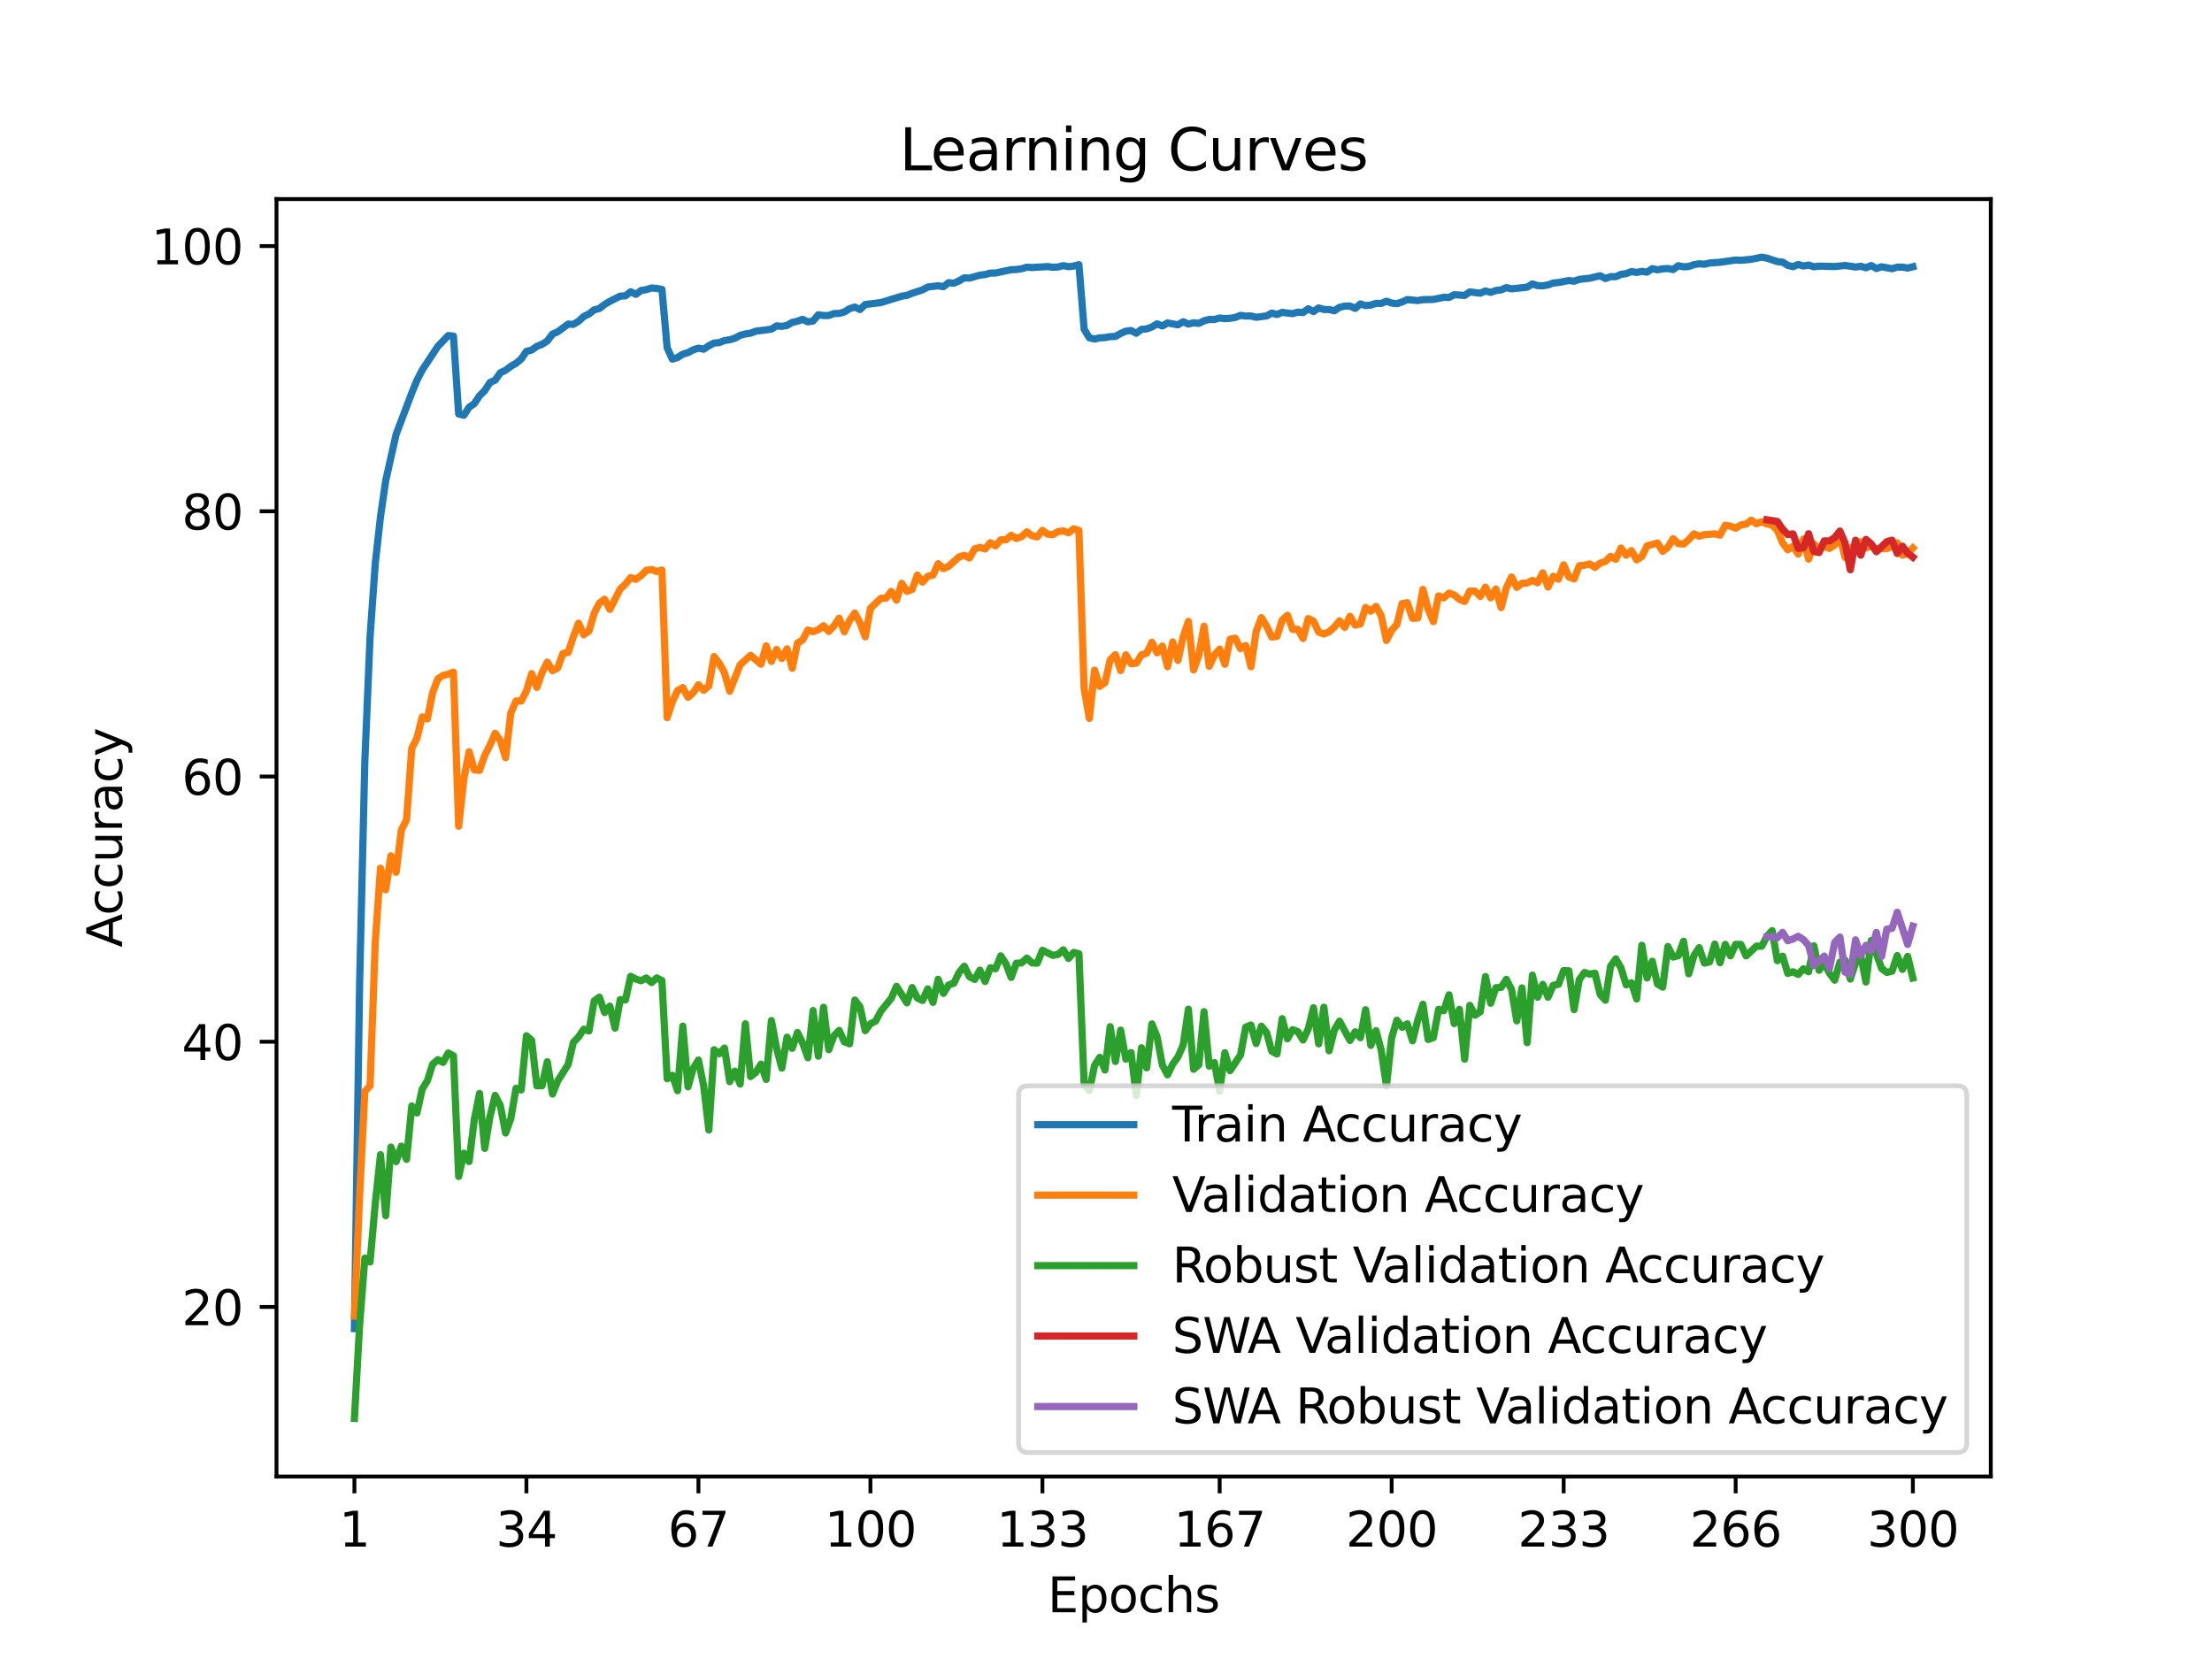 <?xml version="1.0" encoding="utf-8" standalone="no"?>
<!DOCTYPE svg PUBLIC "-//W3C//DTD SVG 1.1//EN"
  "http://www.w3.org/Graphics/SVG/1.1/DTD/svg11.dtd">
<svg xmlns:xlink="http://www.w3.org/1999/xlink" width="460.8pt" height="345.6pt" viewBox="0 0 460.8 345.6" xmlns="http://www.w3.org/2000/svg" version="1.1">
 <defs>
  <style type="text/css">*{stroke-linejoin: round; stroke-linecap: butt}</style>
 </defs>
 <g id="figure_1">
  <g id="patch_1">
   <path d="M 0 345.6 
L 460.8 345.6 
L 460.8 0 
L 0 0 
z
" style="fill: #ffffff"/>
  </g>
  <g id="axes_1">
   <g id="patch_2">
    <path d="M 57.6 307.584 
L 414.72 307.584 
L 414.72 41.472 
L 57.6 41.472 
z
" style="fill: #ffffff"/>
   </g>
   <g id="matplotlib.axis_1">
    <g id="xtick_1">
     <g id="line2d_1">
      <defs>
       <path id="m9bf79cef87" d="M 0 0 
L 0 3.5 
" style="stroke: #000000; stroke-width: 0.8"/>
      </defs>
      <g>
       <use xlink:href="#m9bf79cef87" x="73.833" y="307.584" style="stroke: #000000; stroke-width: 0.8"/>
      </g>
     </g>
     <g id="text_1">
      <!-- 1 -->
      <g transform="translate(70.651 322.182) scale(0.1 -0.1)">
       <defs>
        <path id="DejaVuSans-31" d="M 794 531 
L 1825 531 
L 1825 4091 
L 703 3866 
L 703 4441 
L 1819 4666 
L 2450 4666 
L 2450 531 
L 3481 531 
L 3481 0 
L 794 0 
L 794 531 
z
" transform="scale(0.016)"/>
       </defs>
       <use xlink:href="#DejaVuSans-31"/>
      </g>
     </g>
    </g>
    <g id="xtick_2">
     <g id="line2d_2">
      <g>
       <use xlink:href="#m9bf79cef87" x="109.664" y="307.584" style="stroke: #000000; stroke-width: 0.8"/>
      </g>
     </g>
     <g id="text_2">
      <!-- 34 -->
      <g transform="translate(103.302 322.182) scale(0.1 -0.1)">
       <defs>
        <path id="DejaVuSans-33" d="M 2597 2516 
Q 3050 2419 3304 2112 
Q 3559 1806 3559 1356 
Q 3559 666 3084 287 
Q 2609 -91 1734 -91 
Q 1441 -91 1130 -33 
Q 819 25 488 141 
L 488 750 
Q 750 597 1062 519 
Q 1375 441 1716 441 
Q 2309 441 2620 675 
Q 2931 909 2931 1356 
Q 2931 1769 2642 2001 
Q 2353 2234 1838 2234 
L 1294 2234 
L 1294 2753 
L 1863 2753 
Q 2328 2753 2575 2939 
Q 2822 3125 2822 3475 
Q 2822 3834 2567 4026 
Q 2313 4219 1838 4219 
Q 1578 4219 1281 4162 
Q 984 4106 628 3988 
L 628 4550 
Q 988 4650 1302 4700 
Q 1616 4750 1894 4750 
Q 2613 4750 3031 4423 
Q 3450 4097 3450 3541 
Q 3450 3153 3228 2886 
Q 3006 2619 2597 2516 
z
" transform="scale(0.016)"/>
        <path id="DejaVuSans-34" d="M 2419 4116 
L 825 1625 
L 2419 1625 
L 2419 4116 
z
M 2253 4666 
L 3047 4666 
L 3047 1625 
L 3713 1625 
L 3713 1100 
L 3047 1100 
L 3047 0 
L 2419 0 
L 2419 1100 
L 313 1100 
L 313 1709 
L 2253 4666 
z
" transform="scale(0.016)"/>
       </defs>
       <use xlink:href="#DejaVuSans-33"/>
       <use xlink:href="#DejaVuSans-34" x="63.623"/>
      </g>
     </g>
    </g>
    <g id="xtick_3">
     <g id="line2d_3">
      <g>
       <use xlink:href="#m9bf79cef87" x="145.496" y="307.584" style="stroke: #000000; stroke-width: 0.8"/>
      </g>
     </g>
     <g id="text_3">
      <!-- 67 -->
      <g transform="translate(139.133 322.182) scale(0.1 -0.1)">
       <defs>
        <path id="DejaVuSans-36" d="M 2113 2584 
Q 1688 2584 1439 2293 
Q 1191 2003 1191 1497 
Q 1191 994 1439 701 
Q 1688 409 2113 409 
Q 2538 409 2786 701 
Q 3034 994 3034 1497 
Q 3034 2003 2786 2293 
Q 2538 2584 2113 2584 
z
M 3366 4563 
L 3366 3988 
Q 3128 4100 2886 4159 
Q 2644 4219 2406 4219 
Q 1781 4219 1451 3797 
Q 1122 3375 1075 2522 
Q 1259 2794 1537 2939 
Q 1816 3084 2150 3084 
Q 2853 3084 3261 2657 
Q 3669 2231 3669 1497 
Q 3669 778 3244 343 
Q 2819 -91 2113 -91 
Q 1303 -91 875 529 
Q 447 1150 447 2328 
Q 447 3434 972 4092 
Q 1497 4750 2381 4750 
Q 2619 4750 2861 4703 
Q 3103 4656 3366 4563 
z
" transform="scale(0.016)"/>
        <path id="DejaVuSans-37" d="M 525 4666 
L 3525 4666 
L 3525 4397 
L 1831 0 
L 1172 0 
L 2766 4134 
L 525 4134 
L 525 4666 
z
" transform="scale(0.016)"/>
       </defs>
       <use xlink:href="#DejaVuSans-36"/>
       <use xlink:href="#DejaVuSans-37" x="63.623"/>
      </g>
     </g>
    </g>
    <g id="xtick_4">
     <g id="line2d_4">
      <g>
       <use xlink:href="#m9bf79cef87" x="181.327" y="307.584" style="stroke: #000000; stroke-width: 0.8"/>
      </g>
     </g>
     <g id="text_4">
      <!-- 100 -->
      <g transform="translate(171.783 322.182) scale(0.1 -0.1)">
       <defs>
        <path id="DejaVuSans-30" d="M 2034 4250 
Q 1547 4250 1301 3770 
Q 1056 3291 1056 2328 
Q 1056 1369 1301 889 
Q 1547 409 2034 409 
Q 2525 409 2770 889 
Q 3016 1369 3016 2328 
Q 3016 3291 2770 3770 
Q 2525 4250 2034 4250 
z
M 2034 4750 
Q 2819 4750 3233 4129 
Q 3647 3509 3647 2328 
Q 3647 1150 3233 529 
Q 2819 -91 2034 -91 
Q 1250 -91 836 529 
Q 422 1150 422 2328 
Q 422 3509 836 4129 
Q 1250 4750 2034 4750 
z
" transform="scale(0.016)"/>
       </defs>
       <use xlink:href="#DejaVuSans-31"/>
       <use xlink:href="#DejaVuSans-30" x="63.623"/>
       <use xlink:href="#DejaVuSans-30" x="127.246"/>
      </g>
     </g>
    </g>
    <g id="xtick_5">
     <g id="line2d_5">
      <g>
       <use xlink:href="#m9bf79cef87" x="217.158" y="307.584" style="stroke: #000000; stroke-width: 0.8"/>
      </g>
     </g>
     <g id="text_5">
      <!-- 133 -->
      <g transform="translate(207.615 322.182) scale(0.1 -0.1)">
       <use xlink:href="#DejaVuSans-31"/>
       <use xlink:href="#DejaVuSans-33" x="63.623"/>
       <use xlink:href="#DejaVuSans-33" x="127.246"/>
      </g>
     </g>
    </g>
    <g id="xtick_6">
     <g id="line2d_6">
      <g>
       <use xlink:href="#m9bf79cef87" x="254.076" y="307.584" style="stroke: #000000; stroke-width: 0.8"/>
      </g>
     </g>
     <g id="text_6">
      <!-- 167 -->
      <g transform="translate(244.532 322.182) scale(0.1 -0.1)">
       <use xlink:href="#DejaVuSans-31"/>
       <use xlink:href="#DejaVuSans-36" x="63.623"/>
       <use xlink:href="#DejaVuSans-37" x="127.246"/>
      </g>
     </g>
    </g>
    <g id="xtick_7">
     <g id="line2d_7">
      <g>
       <use xlink:href="#m9bf79cef87" x="289.907" y="307.584" style="stroke: #000000; stroke-width: 0.8"/>
      </g>
     </g>
     <g id="text_7">
      <!-- 200 -->
      <g transform="translate(280.363 322.182) scale(0.1 -0.1)">
       <defs>
        <path id="DejaVuSans-32" d="M 1228 531 
L 3431 531 
L 3431 0 
L 469 0 
L 469 531 
Q 828 903 1448 1529 
Q 2069 2156 2228 2338 
Q 2531 2678 2651 2914 
Q 2772 3150 2772 3378 
Q 2772 3750 2511 3984 
Q 2250 4219 1831 4219 
Q 1534 4219 1204 4116 
Q 875 4013 500 3803 
L 500 4441 
Q 881 4594 1212 4672 
Q 1544 4750 1819 4750 
Q 2544 4750 2975 4387 
Q 3406 4025 3406 3419 
Q 3406 3131 3298 2873 
Q 3191 2616 2906 2266 
Q 2828 2175 2409 1742 
Q 1991 1309 1228 531 
z
" transform="scale(0.016)"/>
       </defs>
       <use xlink:href="#DejaVuSans-32"/>
       <use xlink:href="#DejaVuSans-30" x="63.623"/>
       <use xlink:href="#DejaVuSans-30" x="127.246"/>
      </g>
     </g>
    </g>
    <g id="xtick_8">
     <g id="line2d_8">
      <g>
       <use xlink:href="#m9bf79cef87" x="325.739" y="307.584" style="stroke: #000000; stroke-width: 0.8"/>
      </g>
     </g>
     <g id="text_8">
      <!-- 233 -->
      <g transform="translate(316.195 322.182) scale(0.1 -0.1)">
       <use xlink:href="#DejaVuSans-32"/>
       <use xlink:href="#DejaVuSans-33" x="63.623"/>
       <use xlink:href="#DejaVuSans-33" x="127.246"/>
      </g>
     </g>
    </g>
    <g id="xtick_9">
     <g id="line2d_9">
      <g>
       <use xlink:href="#m9bf79cef87" x="361.57" y="307.584" style="stroke: #000000; stroke-width: 0.8"/>
      </g>
     </g>
     <g id="text_9">
      <!-- 266 -->
      <g transform="translate(352.026 322.182) scale(0.1 -0.1)">
       <use xlink:href="#DejaVuSans-32"/>
       <use xlink:href="#DejaVuSans-36" x="63.623"/>
       <use xlink:href="#DejaVuSans-36" x="127.246"/>
      </g>
     </g>
    </g>
    <g id="xtick_10">
     <g id="line2d_10">
      <g>
       <use xlink:href="#m9bf79cef87" x="398.487" y="307.584" style="stroke: #000000; stroke-width: 0.8"/>
      </g>
     </g>
     <g id="text_10">
      <!-- 300 -->
      <g transform="translate(388.944 322.182) scale(0.1 -0.1)">
       <use xlink:href="#DejaVuSans-33"/>
       <use xlink:href="#DejaVuSans-30" x="63.623"/>
       <use xlink:href="#DejaVuSans-30" x="127.246"/>
      </g>
     </g>
    </g>
    <g id="text_11">
     <!-- Epochs -->
     <g transform="translate(218.244 335.861) scale(0.1 -0.1)">
      <defs>
       <path id="DejaVuSans-45" d="M 628 4666 
L 3578 4666 
L 3578 4134 
L 1259 4134 
L 1259 2753 
L 3481 2753 
L 3481 2222 
L 1259 2222 
L 1259 531 
L 3634 531 
L 3634 0 
L 628 0 
L 628 4666 
z
" transform="scale(0.016)"/>
       <path id="DejaVuSans-70" d="M 1159 525 
L 1159 -1331 
L 581 -1331 
L 581 3500 
L 1159 3500 
L 1159 2969 
Q 1341 3281 1617 3432 
Q 1894 3584 2278 3584 
Q 2916 3584 3314 3078 
Q 3713 2572 3713 1747 
Q 3713 922 3314 415 
Q 2916 -91 2278 -91 
Q 1894 -91 1617 61 
Q 1341 213 1159 525 
z
M 3116 1747 
Q 3116 2381 2855 2742 
Q 2594 3103 2138 3103 
Q 1681 3103 1420 2742 
Q 1159 2381 1159 1747 
Q 1159 1113 1420 752 
Q 1681 391 2138 391 
Q 2594 391 2855 752 
Q 3116 1113 3116 1747 
z
" transform="scale(0.016)"/>
       <path id="DejaVuSans-6f" d="M 1959 3097 
Q 1497 3097 1228 2736 
Q 959 2375 959 1747 
Q 959 1119 1226 758 
Q 1494 397 1959 397 
Q 2419 397 2687 759 
Q 2956 1122 2956 1747 
Q 2956 2369 2687 2733 
Q 2419 3097 1959 3097 
z
M 1959 3584 
Q 2709 3584 3137 3096 
Q 3566 2609 3566 1747 
Q 3566 888 3137 398 
Q 2709 -91 1959 -91 
Q 1206 -91 779 398 
Q 353 888 353 1747 
Q 353 2609 779 3096 
Q 1206 3584 1959 3584 
z
" transform="scale(0.016)"/>
       <path id="DejaVuSans-63" d="M 3122 3366 
L 3122 2828 
Q 2878 2963 2633 3030 
Q 2388 3097 2138 3097 
Q 1578 3097 1268 2742 
Q 959 2388 959 1747 
Q 959 1106 1268 751 
Q 1578 397 2138 397 
Q 2388 397 2633 464 
Q 2878 531 3122 666 
L 3122 134 
Q 2881 22 2623 -34 
Q 2366 -91 2075 -91 
Q 1284 -91 818 406 
Q 353 903 353 1747 
Q 353 2603 823 3093 
Q 1294 3584 2113 3584 
Q 2378 3584 2631 3529 
Q 2884 3475 3122 3366 
z
" transform="scale(0.016)"/>
       <path id="DejaVuSans-68" d="M 3513 2113 
L 3513 0 
L 2938 0 
L 2938 2094 
Q 2938 2591 2744 2837 
Q 2550 3084 2163 3084 
Q 1697 3084 1428 2787 
Q 1159 2491 1159 1978 
L 1159 0 
L 581 0 
L 581 4863 
L 1159 4863 
L 1159 2956 
Q 1366 3272 1645 3428 
Q 1925 3584 2291 3584 
Q 2894 3584 3203 3211 
Q 3513 2838 3513 2113 
z
" transform="scale(0.016)"/>
       <path id="DejaVuSans-73" d="M 2834 3397 
L 2834 2853 
Q 2591 2978 2328 3040 
Q 2066 3103 1784 3103 
Q 1356 3103 1142 2972 
Q 928 2841 928 2578 
Q 928 2378 1081 2264 
Q 1234 2150 1697 2047 
L 1894 2003 
Q 2506 1872 2764 1633 
Q 3022 1394 3022 966 
Q 3022 478 2636 193 
Q 2250 -91 1575 -91 
Q 1294 -91 989 -36 
Q 684 19 347 128 
L 347 722 
Q 666 556 975 473 
Q 1284 391 1588 391 
Q 1994 391 2212 530 
Q 2431 669 2431 922 
Q 2431 1156 2273 1281 
Q 2116 1406 1581 1522 
L 1381 1569 
Q 847 1681 609 1914 
Q 372 2147 372 2553 
Q 372 3047 722 3315 
Q 1072 3584 1716 3584 
Q 2034 3584 2315 3537 
Q 2597 3491 2834 3397 
z
" transform="scale(0.016)"/>
      </defs>
      <use xlink:href="#DejaVuSans-45"/>
      <use xlink:href="#DejaVuSans-70" x="63.184"/>
      <use xlink:href="#DejaVuSans-6f" x="126.66"/>
      <use xlink:href="#DejaVuSans-63" x="187.842"/>
      <use xlink:href="#DejaVuSans-68" x="242.822"/>
      <use xlink:href="#DejaVuSans-73" x="306.201"/>
     </g>
    </g>
   </g>
   <g id="matplotlib.axis_2">
    <g id="ytick_1">
     <g id="line2d_11">
      <defs>
       <path id="m9ec5814a03" d="M 0 0 
L -3.5 0 
" style="stroke: #000000; stroke-width: 0.8"/>
      </defs>
      <g>
       <use xlink:href="#m9ec5814a03" x="57.6" y="272.264" style="stroke: #000000; stroke-width: 0.8"/>
      </g>
     </g>
     <g id="text_12">
      <!-- 20 -->
      <g transform="translate(37.875 276.063) scale(0.1 -0.1)">
       <use xlink:href="#DejaVuSans-32"/>
       <use xlink:href="#DejaVuSans-30" x="63.623"/>
      </g>
     </g>
    </g>
    <g id="ytick_2">
     <g id="line2d_12">
      <g>
       <use xlink:href="#m9ec5814a03" x="57.6" y="217.014" style="stroke: #000000; stroke-width: 0.8"/>
      </g>
     </g>
     <g id="text_13">
      <!-- 40 -->
      <g transform="translate(37.875 220.813) scale(0.1 -0.1)">
       <use xlink:href="#DejaVuSans-34"/>
       <use xlink:href="#DejaVuSans-30" x="63.623"/>
      </g>
     </g>
    </g>
    <g id="ytick_3">
     <g id="line2d_13">
      <g>
       <use xlink:href="#m9ec5814a03" x="57.6" y="161.764" style="stroke: #000000; stroke-width: 0.8"/>
      </g>
     </g>
     <g id="text_14">
      <!-- 60 -->
      <g transform="translate(37.875 165.563) scale(0.1 -0.1)">
       <use xlink:href="#DejaVuSans-36"/>
       <use xlink:href="#DejaVuSans-30" x="63.623"/>
      </g>
     </g>
    </g>
    <g id="ytick_4">
     <g id="line2d_14">
      <g>
       <use xlink:href="#m9ec5814a03" x="57.6" y="106.513" style="stroke: #000000; stroke-width: 0.8"/>
      </g>
     </g>
     <g id="text_15">
      <!-- 80 -->
      <g transform="translate(37.875 110.313) scale(0.1 -0.1)">
       <defs>
        <path id="DejaVuSans-38" d="M 2034 2216 
Q 1584 2216 1326 1975 
Q 1069 1734 1069 1313 
Q 1069 891 1326 650 
Q 1584 409 2034 409 
Q 2484 409 2743 651 
Q 3003 894 3003 1313 
Q 3003 1734 2745 1975 
Q 2488 2216 2034 2216 
z
M 1403 2484 
Q 997 2584 770 2862 
Q 544 3141 544 3541 
Q 544 4100 942 4425 
Q 1341 4750 2034 4750 
Q 2731 4750 3128 4425 
Q 3525 4100 3525 3541 
Q 3525 3141 3298 2862 
Q 3072 2584 2669 2484 
Q 3125 2378 3379 2068 
Q 3634 1759 3634 1313 
Q 3634 634 3220 271 
Q 2806 -91 2034 -91 
Q 1263 -91 848 271 
Q 434 634 434 1313 
Q 434 1759 690 2068 
Q 947 2378 1403 2484 
z
M 1172 3481 
Q 1172 3119 1398 2916 
Q 1625 2713 2034 2713 
Q 2441 2713 2670 2916 
Q 2900 3119 2900 3481 
Q 2900 3844 2670 4047 
Q 2441 4250 2034 4250 
Q 1625 4250 1398 4047 
Q 1172 3844 1172 3481 
z
" transform="scale(0.016)"/>
       </defs>
       <use xlink:href="#DejaVuSans-38"/>
       <use xlink:href="#DejaVuSans-30" x="63.623"/>
      </g>
     </g>
    </g>
    <g id="ytick_5">
     <g id="line2d_15">
      <g>
       <use xlink:href="#m9ec5814a03" x="57.6" y="51.263" style="stroke: #000000; stroke-width: 0.8"/>
      </g>
     </g>
     <g id="text_16">
      <!-- 100 -->
      <g transform="translate(31.512 55.063) scale(0.1 -0.1)">
       <use xlink:href="#DejaVuSans-31"/>
       <use xlink:href="#DejaVuSans-30" x="63.623"/>
       <use xlink:href="#DejaVuSans-30" x="127.246"/>
      </g>
     </g>
    </g>
    <g id="text_17">
     <!-- Accuracy -->
     <g transform="translate(25.433 197.356) rotate(-90) scale(0.1 -0.1)">
      <defs>
       <path id="DejaVuSans-41" d="M 2188 4044 
L 1331 1722 
L 3047 1722 
L 2188 4044 
z
M 1831 4666 
L 2547 4666 
L 4325 0 
L 3669 0 
L 3244 1197 
L 1141 1197 
L 716 0 
L 50 0 
L 1831 4666 
z
" transform="scale(0.016)"/>
       <path id="DejaVuSans-75" d="M 544 1381 
L 544 3500 
L 1119 3500 
L 1119 1403 
Q 1119 906 1312 657 
Q 1506 409 1894 409 
Q 2359 409 2629 706 
Q 2900 1003 2900 1516 
L 2900 3500 
L 3475 3500 
L 3475 0 
L 2900 0 
L 2900 538 
Q 2691 219 2414 64 
Q 2138 -91 1772 -91 
Q 1169 -91 856 284 
Q 544 659 544 1381 
z
M 1991 3584 
L 1991 3584 
z
" transform="scale(0.016)"/>
       <path id="DejaVuSans-72" d="M 2631 2963 
Q 2534 3019 2420 3045 
Q 2306 3072 2169 3072 
Q 1681 3072 1420 2755 
Q 1159 2438 1159 1844 
L 1159 0 
L 581 0 
L 581 3500 
L 1159 3500 
L 1159 2956 
Q 1341 3275 1631 3429 
Q 1922 3584 2338 3584 
Q 2397 3584 2469 3576 
Q 2541 3569 2628 3553 
L 2631 2963 
z
" transform="scale(0.016)"/>
       <path id="DejaVuSans-61" d="M 2194 1759 
Q 1497 1759 1228 1600 
Q 959 1441 959 1056 
Q 959 750 1161 570 
Q 1363 391 1709 391 
Q 2188 391 2477 730 
Q 2766 1069 2766 1631 
L 2766 1759 
L 2194 1759 
z
M 3341 1997 
L 3341 0 
L 2766 0 
L 2766 531 
Q 2569 213 2275 61 
Q 1981 -91 1556 -91 
Q 1019 -91 701 211 
Q 384 513 384 1019 
Q 384 1609 779 1909 
Q 1175 2209 1959 2209 
L 2766 2209 
L 2766 2266 
Q 2766 2663 2505 2880 
Q 2244 3097 1772 3097 
Q 1472 3097 1187 3025 
Q 903 2953 641 2809 
L 641 3341 
Q 956 3463 1253 3523 
Q 1550 3584 1831 3584 
Q 2591 3584 2966 3190 
Q 3341 2797 3341 1997 
z
" transform="scale(0.016)"/>
       <path id="DejaVuSans-79" d="M 2059 -325 
Q 1816 -950 1584 -1140 
Q 1353 -1331 966 -1331 
L 506 -1331 
L 506 -850 
L 844 -850 
Q 1081 -850 1212 -737 
Q 1344 -625 1503 -206 
L 1606 56 
L 191 3500 
L 800 3500 
L 1894 763 
L 2988 3500 
L 3597 3500 
L 2059 -325 
z
" transform="scale(0.016)"/>
      </defs>
      <use xlink:href="#DejaVuSans-41"/>
      <use xlink:href="#DejaVuSans-63" x="66.658"/>
      <use xlink:href="#DejaVuSans-63" x="121.639"/>
      <use xlink:href="#DejaVuSans-75" x="176.619"/>
      <use xlink:href="#DejaVuSans-72" x="239.998"/>
      <use xlink:href="#DejaVuSans-61" x="281.111"/>
      <use xlink:href="#DejaVuSans-63" x="342.391"/>
      <use xlink:href="#DejaVuSans-79" x="397.371"/>
     </g>
    </g>
   </g>
   <g id="line2d_16">
    <path d="M 73.833 276.773 
L 74.919 204.626 
L 76.004 158.483 
L 77.09 132.695 
L 78.176 117.375 
L 79.262 107.631 
L 80.348 100.142 
L 82.519 90.481 
L 85.777 81.865 
L 86.862 79.212 
L 87.948 77.096 
L 91.206 72.16 
L 93.377 69.905 
L 94.463 70.016 
L 95.549 86.242 
L 96.635 86.508 
L 97.72 84.839 
L 98.806 84.081 
L 99.892 82.451 
L 100.978 81.368 
L 102.064 79.693 
L 103.149 79.196 
L 104.235 77.648 
L 105.321 77.129 
L 106.407 76.316 
L 107.493 75.686 
L 108.578 74.796 
L 109.664 73.199 
L 110.75 72.923 
L 111.836 72.155 
L 112.922 71.723 
L 114.007 71.027 
L 115.093 69.596 
L 116.179 69.12 
L 118.351 67.518 
L 119.436 67.567 
L 120.522 66.932 
L 121.608 65.915 
L 122.694 65.406 
L 123.78 64.55 
L 124.865 64.268 
L 125.951 63.422 
L 127.037 62.776 
L 129.209 61.687 
L 130.294 61.632 
L 131.38 60.769 
L 132.466 61.317 
L 133.552 60.51 
L 134.638 60.338 
L 135.723 59.996 
L 136.809 60.084 
L 137.895 60.289 
L 138.981 72.453 
L 140.067 74.813 
L 141.152 74.476 
L 142.238 73.779 
L 143.324 73.453 
L 144.41 72.879 
L 145.496 72.525 
L 146.581 72.751 
L 147.667 72.027 
L 148.753 71.453 
L 149.839 71.375 
L 150.925 70.939 
L 152.01 70.778 
L 153.096 70.463 
L 154.182 69.861 
L 155.268 69.568 
L 156.354 69.408 
L 157.439 68.993 
L 160.697 68.573 
L 161.783 67.888 
L 162.868 67.982 
L 163.954 67.794 
L 165.04 67.164 
L 166.126 66.915 
L 167.212 66.523 
L 168.297 67.053 
L 169.383 66.865 
L 170.469 65.572 
L 171.555 65.727 
L 172.641 65.727 
L 173.726 65.323 
L 174.812 65.29 
L 175.898 64.986 
L 176.984 64.301 
L 178.07 63.964 
L 179.155 64.478 
L 180.241 63.433 
L 183.499 63.035 
L 187.842 61.698 
L 188.928 61.532 
L 190.013 61.095 
L 192.185 60.383 
L 193.271 59.791 
L 195.442 59.537 
L 196.528 59.725 
L 197.614 58.885 
L 198.7 58.99 
L 199.786 58.52 
L 200.871 57.879 
L 201.957 57.929 
L 204.129 57.326 
L 205.215 57.194 
L 206.3 56.89 
L 207.386 56.873 
L 210.644 56.182 
L 211.729 56.143 
L 212.815 55.983 
L 213.901 55.668 
L 214.987 55.729 
L 218.244 55.536 
L 219.33 55.674 
L 220.416 55.618 
L 221.502 55.337 
L 222.587 55.558 
L 223.673 55.425 
L 224.759 55.132 
L 225.845 68.595 
L 226.931 70.364 
L 228.016 70.629 
L 229.102 70.38 
L 230.188 70.325 
L 231.274 70.126 
L 232.36 70.082 
L 233.445 69.469 
L 234.531 68.993 
L 235.617 68.855 
L 236.703 69.424 
L 237.789 68.606 
L 238.875 68.518 
L 239.96 68.114 
L 241.046 67.457 
L 242.132 67.91 
L 243.218 67.274 
L 245.389 67.667 
L 246.475 67.026 
L 247.561 67.512 
L 248.647 67.241 
L 249.733 67.368 
L 250.818 66.827 
L 251.904 66.545 
L 252.99 66.556 
L 254.076 66.246 
L 255.162 66.379 
L 256.247 66.313 
L 257.333 66.125 
L 258.419 65.694 
L 259.505 65.843 
L 260.591 65.821 
L 261.676 66.097 
L 263.848 65.81 
L 264.934 65.224 
L 266.02 65.522 
L 267.105 65.075 
L 269.277 65.34 
L 270.363 65.025 
L 271.449 65.108 
L 272.534 64.323 
L 273.62 64.914 
L 274.706 64.135 
L 275.792 64.478 
L 276.878 64.478 
L 277.963 64.738 
L 279.049 64.025 
L 280.135 63.765 
L 281.221 63.754 
L 282.307 64.251 
L 283.392 63.317 
L 284.478 63.66 
L 285.564 63.549 
L 286.65 63.19 
L 287.736 63.212 
L 288.821 62.748 
L 289.907 63.129 
L 290.993 63.262 
L 292.079 62.903 
L 293.165 62.405 
L 295.336 62.615 
L 296.422 62.427 
L 298.594 62.378 
L 300.765 61.93 
L 301.851 61.969 
L 302.937 61.399 
L 305.108 61.538 
L 306.194 60.808 
L 308.366 61.079 
L 309.452 60.609 
L 310.537 60.902 
L 311.623 60.515 
L 312.709 60.394 
L 313.795 59.913 
L 314.881 60.173 
L 318.138 59.824 
L 319.224 59.145 
L 320.31 59.504 
L 321.395 59.542 
L 322.481 59.355 
L 323.567 58.957 
L 324.653 58.857 
L 326.824 58.432 
L 327.91 58.575 
L 328.996 58.199 
L 331.168 57.956 
L 333.339 57.442 
L 334.425 58.023 
L 335.511 57.619 
L 336.597 57.641 
L 337.682 57.155 
L 338.768 57 
L 339.854 56.564 
L 340.94 56.751 
L 342.026 56.525 
L 343.111 56.691 
L 344.197 55.961 
L 345.283 56.21 
L 346.369 56 
L 347.455 55.933 
L 348.54 56.155 
L 349.626 55.348 
L 350.712 55.585 
L 351.798 55.519 
L 352.884 55.132 
L 353.969 54.95 
L 355.055 55.049 
L 356.141 54.789 
L 358.313 54.635 
L 361.57 54.17 
L 362.656 54.226 
L 364.827 54.021 
L 366.999 53.568 
L 368.085 53.772 
L 370.256 54.496 
L 371.342 54.602 
L 372.428 55.281 
L 373.514 55.552 
L 374.6 55.099 
L 375.685 55.408 
L 376.771 55.215 
L 377.857 55.58 
L 378.943 55.442 
L 382.2 55.524 
L 384.372 55.303 
L 386.543 55.624 
L 387.629 55.475 
L 388.715 55.784 
L 389.801 55.314 
L 390.887 55.939 
L 391.972 55.574 
L 394.144 55.978 
L 395.23 55.652 
L 396.316 55.652 
L 397.401 55.845 
L 398.487 55.569 
L 398.487 55.569 
" clip-path="url(#p81fe6599f7)" style="fill: none; stroke: #1f77b4; stroke-width: 1.5; stroke-linecap: square"/>
   </g>
   <g id="line2d_17">
    <path d="M 73.833 274.17 
L 74.919 248.948 
L 76.004 227.346 
L 77.09 226.185 
L 78.176 196.212 
L 79.262 180.853 
L 80.348 185.355 
L 81.433 178.283 
L 82.519 181.709 
L 83.605 172.897 
L 84.691 170.769 
L 85.777 155.879 
L 86.862 153.752 
L 87.948 149.36 
L 89.034 149.774 
L 90.12 144.305 
L 91.206 141.432 
L 92.291 140.713 
L 93.377 140.437 
L 94.463 140.023 
L 95.549 172.123 
L 96.635 162.233 
L 97.72 156.598 
L 98.806 160.382 
L 99.892 160.493 
L 100.978 157.371 
L 102.064 155.244 
L 103.149 152.758 
L 104.235 154.277 
L 105.321 157.841 
L 106.407 148.559 
L 107.493 146.045 
L 108.578 146.045 
L 109.664 143.945 
L 110.75 140.327 
L 111.836 143.2 
L 112.922 140.106 
L 114.007 137.923 
L 115.093 139.719 
L 116.179 139.139 
L 117.265 136.128 
L 118.351 135.934 
L 119.436 132.674 
L 120.522 129.829 
L 121.608 132.232 
L 122.694 131.459 
L 123.78 127.73 
L 124.865 125.63 
L 125.951 124.829 
L 127.037 126.956 
L 129.209 122.702 
L 130.294 121.68 
L 131.38 120.326 
L 132.466 120.685 
L 133.552 119.912 
L 134.638 118.807 
L 135.723 118.641 
L 136.809 119.055 
L 137.895 118.751 
L 138.981 149.498 
L 140.067 146.183 
L 141.152 143.863 
L 142.238 143.227 
L 143.324 145.271 
L 144.41 144.305 
L 145.496 142.647 
L 146.581 143.807 
L 147.667 142.896 
L 148.753 136.763 
L 149.839 138.199 
L 150.925 140.161 
L 152.01 144.001 
L 154.182 138.503 
L 156.354 136.514 
L 158.525 138.365 
L 159.611 134.553 
L 160.697 137.785 
L 161.783 135.299 
L 162.868 137.177 
L 163.954 135.161 
L 165.04 139.222 
L 166.126 133.973 
L 167.212 133.31 
L 168.297 131.238 
L 169.383 131.597 
L 170.469 131.183 
L 171.555 130.354 
L 172.641 131.542 
L 173.726 130.382 
L 174.812 128.779 
L 175.898 131.597 
L 176.984 129.249 
L 178.07 127.702 
L 179.155 129.746 
L 180.241 132.647 
L 181.327 126.735 
L 183.499 124.636 
L 184.584 124.608 
L 185.67 123.199 
L 186.756 125.022 
L 187.842 121.514 
L 188.928 123.199 
L 190.013 122.785 
L 191.099 119.801 
L 192.185 121.265 
L 193.271 120.05 
L 194.357 119.801 
L 195.442 117.425 
L 196.528 118.448 
L 197.614 117.978 
L 199.786 116.016 
L 200.871 115.685 
L 201.957 116.237 
L 203.043 114.331 
L 204.129 114.027 
L 205.215 114.359 
L 206.3 113.061 
L 207.386 113.724 
L 208.472 112.453 
L 209.558 112.453 
L 210.644 111.514 
L 211.729 112.177 
L 212.815 111.79 
L 213.901 110.795 
L 214.987 111.596 
L 216.073 111.845 
L 217.158 110.491 
L 218.244 111.265 
L 219.33 111.375 
L 220.416 110.74 
L 221.502 110.602 
L 222.587 110.989 
L 223.673 110.16 
L 224.759 110.491 
L 225.845 143.448 
L 226.931 149.664 
L 228.016 139.608 
L 229.102 142.979 
L 230.188 142.205 
L 231.274 137.454 
L 232.36 136.376 
L 233.445 139.691 
L 234.531 136.404 
L 235.617 138.255 
L 236.703 138.172 
L 237.789 136.404 
L 238.875 136.072 
L 239.96 133.807 
L 241.046 135.989 
L 242.132 134.581 
L 243.218 138.89 
L 244.304 133.724 
L 245.389 137.564 
L 246.475 132.647 
L 247.561 129.442 
L 248.647 139.553 
L 249.733 136.514 
L 250.818 130.437 
L 251.904 138.807 
L 252.99 136.487 
L 254.076 135.216 
L 255.162 138.393 
L 256.247 133.144 
L 257.333 132.951 
L 258.419 135.133 
L 259.505 134.47 
L 260.591 138.89 
L 261.676 131.542 
L 262.762 128.669 
L 263.848 130.437 
L 264.934 132.702 
L 266.02 132.564 
L 267.105 129.166 
L 268.191 128.172 
L 269.277 131.1 
L 270.363 131.1 
L 271.449 133.006 
L 272.534 128.862 
L 273.62 129.387 
L 274.706 131.68 
L 275.792 132.067 
L 276.878 131.625 
L 277.963 130.63 
L 279.049 129.332 
L 280.135 130.685 
L 281.221 128.393 
L 282.307 130.216 
L 283.392 129.967 
L 284.478 126.542 
L 285.564 127.315 
L 286.65 126.321 
L 287.736 128.282 
L 288.821 133.42 
L 289.907 131.293 
L 290.993 130.078 
L 292.079 125.741 
L 293.165 125.547 
L 294.25 128.807 
L 295.336 128.752 
L 296.422 122.785 
L 297.508 126.901 
L 298.594 129.498 
L 299.679 124.138 
L 300.765 124.553 
L 301.851 123.558 
L 302.937 123.945 
L 304.023 124.857 
L 305.108 125.299 
L 306.194 123.116 
L 307.28 123.144 
L 308.366 124.249 
L 309.452 122.315 
L 310.537 124.553 
L 311.623 122.702 
L 312.709 126.569 
L 313.795 122.453 
L 314.881 120.188 
L 315.966 122.37 
L 317.052 121.514 
L 318.138 121.459 
L 319.224 120.906 
L 320.31 121.403 
L 321.395 119.332 
L 322.481 122.287 
L 323.567 120.05 
L 324.653 120.658 
L 325.739 117.674 
L 326.824 120.188 
L 327.91 120.602 
L 328.996 117.867 
L 330.082 117.757 
L 331.168 117.481 
L 332.253 118.199 
L 333.339 117.315 
L 334.425 116.956 
L 335.511 115.906 
L 336.597 116.514 
L 337.682 114.166 
L 338.768 115.657 
L 339.854 114.718 
L 340.94 116.624 
L 342.026 115.934 
L 343.111 113.724 
L 345.283 113.116 
L 346.369 114.856 
L 347.455 114 
L 348.54 112.204 
L 349.626 113.254 
L 350.712 113.337 
L 351.798 112.425 
L 352.884 111.21 
L 353.969 111.707 
L 355.055 111.375 
L 357.227 111.21 
L 358.313 111.486 
L 359.398 109.414 
L 360.484 109.607 
L 361.57 110.022 
L 362.656 109.359 
L 363.742 109.193 
L 364.827 108.364 
L 365.913 109.11 
L 366.999 108.668 
L 368.085 109.165 
L 369.171 109.359 
L 370.256 110.491 
L 371.342 113.088 
L 372.428 114.525 
L 373.514 113.806 
L 374.6 115.436 
L 375.685 112.287 
L 376.771 116.486 
L 377.857 113.309 
L 378.943 114.359 
L 380.029 113.834 
L 381.114 114.248 
L 382.2 113.53 
L 383.286 111.845 
L 384.372 116.127 
L 385.458 114.248 
L 386.543 113.42 
L 387.629 112.867 
L 388.715 114.138 
L 389.801 113.806 
L 390.887 114.304 
L 393.058 114.304 
L 394.144 113.806 
L 395.23 113.088 
L 396.316 115.657 
L 397.401 115.326 
L 398.487 114.166 
L 398.487 114.166 
" clip-path="url(#p81fe6599f7)" style="fill: none; stroke: #ff7f0e; stroke-width: 1.5; stroke-linecap: square"/>
   </g>
   <g id="line2d_18">
    <path d="M 73.833 295.488 
L 74.919 275.941 
L 76.004 262.09 
L 77.09 262.89 
L 78.176 250.678 
L 79.262 240.543 
L 80.348 253.25 
L 81.433 238.961 
L 82.519 241.991 
L 83.605 238.771 
L 84.691 241.514 
L 85.777 230.407 
L 86.862 231.855 
L 87.948 226.883 
L 89.034 225.13 
L 90.12 221.7 
L 91.206 220.748 
L 92.291 221.319 
L 93.377 219.357 
L 94.463 219.929 
L 95.549 245.077 
L 96.635 240.238 
L 97.72 241.972 
L 98.806 233.227 
L 99.892 227.778 
L 100.978 239.228 
L 102.064 232.636 
L 103.149 228.197 
L 104.235 230.35 
L 105.321 236.027 
L 106.407 233.036 
L 107.493 226.73 
L 108.578 227.054 
L 109.664 215.775 
L 110.75 216.709 
L 111.836 226.197 
L 112.922 226.178 
L 114.007 221.186 
L 115.093 227.911 
L 116.179 225.187 
L 118.351 221.758 
L 119.436 217.147 
L 120.522 216.023 
L 121.608 214.404 
L 122.694 214.766 
L 123.78 208.498 
L 124.865 207.736 
L 125.951 210.936 
L 127.037 209.603 
L 128.123 214.175 
L 129.209 208.231 
L 130.294 208.307 
L 131.38 203.392 
L 132.466 203.963 
L 133.552 204.306 
L 134.638 203.735 
L 135.723 204.687 
L 136.809 203.716 
L 137.895 204.268 
L 138.981 224.711 
L 140.067 224.006 
L 141.152 227.206 
L 142.238 213.756 
L 143.324 226.406 
L 144.41 222.558 
L 145.496 220.824 
L 146.581 226.178 
L 147.667 235.399 
L 148.753 218.69 
L 149.839 219.51 
L 150.925 218.328 
L 152.01 225.32 
L 153.096 223.148 
L 154.182 225.835 
L 155.268 213.28 
L 156.354 224.272 
L 157.439 223.415 
L 158.525 221.681 
L 159.611 224.863 
L 160.697 212.594 
L 161.783 218.385 
L 162.868 222.501 
L 163.954 216.061 
L 165.04 218.385 
L 166.126 215.09 
L 167.212 217.3 
L 168.297 220.348 
L 169.383 210.517 
L 170.469 220.024 
L 171.555 209.831 
L 172.641 218.671 
L 173.726 215.775 
L 174.812 214.651 
L 175.898 217.033 
L 176.984 217.452 
L 178.07 208.326 
L 179.155 209.736 
L 180.241 214.708 
L 181.327 213.28 
L 182.413 212.708 
L 183.499 210.631 
L 185.67 207.964 
L 186.756 205.468 
L 188.928 208.917 
L 190.013 205.716 
L 191.099 207.907 
L 192.185 208.421 
L 193.271 206.002 
L 194.357 208.821 
L 195.442 204.001 
L 196.528 206.935 
L 197.614 205.183 
L 198.7 204.821 
L 199.786 202.592 
L 200.871 201.277 
L 201.957 203.468 
L 203.043 204.039 
L 204.129 202.096 
L 205.215 204.459 
L 206.3 201.601 
L 207.386 201.81 
L 208.472 199.124 
L 209.558 200.782 
L 210.644 203.62 
L 211.729 200.648 
L 212.815 200.591 
L 213.901 199.581 
L 214.987 200.591 
L 216.073 200.648 
L 217.158 197.962 
L 219.33 199.029 
L 220.416 198.819 
L 221.502 197.867 
L 222.587 199.658 
L 223.673 198.4 
L 224.759 198.686 
L 225.845 225.835 
L 226.931 227.206 
L 228.016 221.948 
L 229.102 220.253 
L 230.188 222.901 
L 231.274 213.87 
L 232.36 221.129 
L 233.445 214.594 
L 234.531 220.653 
L 235.617 219.262 
L 236.703 228.216 
L 237.789 218.271 
L 238.875 222.444 
L 239.96 213.299 
L 241.046 216.004 
L 242.132 221.834 
L 243.218 223.91 
L 244.304 221.681 
L 245.389 220.176 
L 246.475 217.7 
L 247.561 210.231 
L 248.647 222.748 
L 249.733 221.815 
L 250.818 210.746 
L 251.904 222.101 
L 252.99 221.358 
L 254.076 227.302 
L 255.162 219.3 
L 256.247 223.034 
L 258.419 219.757 
L 259.505 213.985 
L 260.591 213.527 
L 261.676 217.395 
L 262.762 213.775 
L 263.848 215.09 
L 264.934 218.995 
L 266.02 219.567 
L 267.105 212.213 
L 268.191 216.404 
L 269.277 214.499 
L 270.363 214.918 
L 271.449 216.652 
L 272.534 214.347 
L 273.62 209.926 
L 274.706 217.452 
L 275.792 209.812 
L 276.878 218.9 
L 277.963 214.575 
L 279.049 212.727 
L 281.221 216.747 
L 282.307 214.937 
L 283.392 216.175 
L 284.478 210.346 
L 285.564 217.776 
L 286.65 214.708 
L 287.736 218.786 
L 288.821 226.254 
L 289.907 216.175 
L 290.993 212.537 
L 292.079 214.004 
L 293.165 213.28 
L 294.25 216.823 
L 295.336 212.556 
L 296.422 209.203 
L 297.508 216.537 
L 298.594 216.156 
L 299.679 210.269 
L 300.765 210.555 
L 301.851 207.24 
L 302.937 213.241 
L 304.023 210.269 
L 305.108 220.653 
L 306.194 209.431 
L 307.28 211.489 
L 308.366 210.765 
L 309.452 203.43 
L 310.537 208.993 
L 311.623 205.754 
L 312.709 205.697 
L 313.795 204.02 
L 314.881 206.116 
L 315.966 212.67 
L 317.052 205.792 
L 318.138 217.204 
L 319.224 203.144 
L 320.31 207.736 
L 321.395 205.068 
L 322.481 207.736 
L 323.567 205.259 
L 324.653 205.049 
L 325.739 202.191 
L 326.824 202.23 
L 327.91 210.327 
L 328.996 204.059 
L 330.082 202.592 
L 331.168 202.934 
L 332.253 202.725 
L 333.339 207.164 
L 334.425 208.364 
L 335.511 201.277 
L 336.597 199.753 
L 337.682 201.639 
L 338.768 205.164 
L 339.854 204.725 
L 340.94 208.098 
L 342.026 196.914 
L 343.111 203.735 
L 344.197 200.248 
L 345.283 204.992 
L 346.369 205.64 
L 347.455 197.181 
L 348.54 199.372 
L 349.626 199.086 
L 350.712 196.076 
L 351.798 202.858 
L 352.884 199.067 
L 353.969 197.409 
L 355.055 200.629 
L 356.141 200.382 
L 357.227 196.666 
L 358.313 200.553 
L 359.398 196.724 
L 360.484 199.124 
L 361.57 196.724 
L 362.656 196.743 
L 363.742 199.124 
L 365.913 197.086 
L 366.999 197.124 
L 368.085 195.066 
L 369.171 193.866 
L 370.256 200.134 
L 371.342 199.181 
L 372.428 202.782 
L 373.514 202.439 
L 374.6 202.992 
L 375.685 201.81 
L 376.771 202.439 
L 377.857 197.028 
L 378.943 202.115 
L 380.029 200.667 
L 381.114 202.744 
L 382.2 204.192 
L 383.286 200.42 
L 384.372 200.02 
L 385.458 203.963 
L 386.543 200.61 
L 387.629 199.124 
L 388.715 204.573 
L 389.801 195.942 
L 390.887 198.686 
L 391.972 201.753 
L 393.058 202.573 
L 394.144 202.325 
L 395.23 199.067 
L 396.316 201.944 
L 397.401 199.238 
L 398.487 203.735 
L 398.487 203.735 
" clip-path="url(#p81fe6599f7)" style="fill: none; stroke: #2ca02c; stroke-width: 1.5; stroke-linecap: square"/>
   </g>
   <g id="line2d_19">
    <path d="M 368.085 108.281 
L 370.256 108.641 
L 371.342 110.215 
L 372.428 111.375 
L 373.514 111.21 
L 374.6 114.248 
L 375.685 114.083 
L 376.771 111.182 
L 377.857 114.884 
L 378.943 115.105 
L 380.029 112.674 
L 381.114 112.701 
L 382.2 111.983 
L 383.286 110.63 
L 384.372 113.143 
L 385.458 118.696 
L 386.543 112.536 
L 387.629 115.657 
L 388.715 112.37 
L 389.801 113.282 
L 390.887 114.939 
L 393.058 112.84 
L 394.144 112.536 
L 395.23 115.298 
L 396.316 113.779 
L 397.401 115.243 
L 398.487 116.072 
L 398.487 116.072 
" clip-path="url(#p81fe6599f7)" style="fill: none; stroke: #d62728; stroke-width: 1.5; stroke-linecap: square"/>
   </g>
   <g id="line2d_20">
    <path d="M 368.085 195.18 
L 369.171 195.142 
L 370.256 195.371 
L 371.342 194.228 
L 372.428 195.981 
L 373.514 195.6 
L 374.6 195.047 
L 375.685 195.733 
L 376.771 196.952 
L 377.857 201.163 
L 380.029 199.162 
L 381.114 201.734 
L 382.2 196.324 
L 383.286 195.199 
L 384.372 202.534 
L 385.458 202.934 
L 386.543 195.79 
L 387.629 199.067 
L 388.715 196.933 
L 389.801 198.076 
L 390.887 194.247 
L 391.972 199.238 
L 393.058 193.561 
L 394.144 193.39 
L 395.23 190.036 
L 397.401 196.743 
L 398.487 192.951 
L 398.487 192.951 
" clip-path="url(#p81fe6599f7)" style="fill: none; stroke: #9467bd; stroke-width: 1.5; stroke-linecap: square"/>
   </g>
   <g id="patch_3">
    <path d="M 57.6 307.584 
L 57.6 41.472 
" style="fill: none; stroke: #000000; stroke-width: 0.8; stroke-linejoin: miter; stroke-linecap: square"/>
   </g>
   <g id="patch_4">
    <path d="M 414.72 307.584 
L 414.72 41.472 
" style="fill: none; stroke: #000000; stroke-width: 0.8; stroke-linejoin: miter; stroke-linecap: square"/>
   </g>
   <g id="patch_5">
    <path d="M 57.6 307.584 
L 414.72 307.584 
" style="fill: none; stroke: #000000; stroke-width: 0.8; stroke-linejoin: miter; stroke-linecap: square"/>
   </g>
   <g id="patch_6">
    <path d="M 57.6 41.472 
L 414.72 41.472 
" style="fill: none; stroke: #000000; stroke-width: 0.8; stroke-linejoin: miter; stroke-linecap: square"/>
   </g>
   <g id="text_18">
    <!-- Learning Curves -->
    <g transform="translate(187.376 35.472) scale(0.12 -0.12)">
     <defs>
      <path id="DejaVuSans-4c" d="M 628 4666 
L 1259 4666 
L 1259 531 
L 3531 531 
L 3531 0 
L 628 0 
L 628 4666 
z
" transform="scale(0.016)"/>
      <path id="DejaVuSans-65" d="M 3597 1894 
L 3597 1613 
L 953 1613 
Q 991 1019 1311 708 
Q 1631 397 2203 397 
Q 2534 397 2845 478 
Q 3156 559 3463 722 
L 3463 178 
Q 3153 47 2828 -22 
Q 2503 -91 2169 -91 
Q 1331 -91 842 396 
Q 353 884 353 1716 
Q 353 2575 817 3079 
Q 1281 3584 2069 3584 
Q 2775 3584 3186 3129 
Q 3597 2675 3597 1894 
z
M 3022 2063 
Q 3016 2534 2758 2815 
Q 2500 3097 2075 3097 
Q 1594 3097 1305 2825 
Q 1016 2553 972 2059 
L 3022 2063 
z
" transform="scale(0.016)"/>
      <path id="DejaVuSans-6e" d="M 3513 2113 
L 3513 0 
L 2938 0 
L 2938 2094 
Q 2938 2591 2744 2837 
Q 2550 3084 2163 3084 
Q 1697 3084 1428 2787 
Q 1159 2491 1159 1978 
L 1159 0 
L 581 0 
L 581 3500 
L 1159 3500 
L 1159 2956 
Q 1366 3272 1645 3428 
Q 1925 3584 2291 3584 
Q 2894 3584 3203 3211 
Q 3513 2838 3513 2113 
z
" transform="scale(0.016)"/>
      <path id="DejaVuSans-69" d="M 603 3500 
L 1178 3500 
L 1178 0 
L 603 0 
L 603 3500 
z
M 603 4863 
L 1178 4863 
L 1178 4134 
L 603 4134 
L 603 4863 
z
" transform="scale(0.016)"/>
      <path id="DejaVuSans-67" d="M 2906 1791 
Q 2906 2416 2648 2759 
Q 2391 3103 1925 3103 
Q 1463 3103 1205 2759 
Q 947 2416 947 1791 
Q 947 1169 1205 825 
Q 1463 481 1925 481 
Q 2391 481 2648 825 
Q 2906 1169 2906 1791 
z
M 3481 434 
Q 3481 -459 3084 -895 
Q 2688 -1331 1869 -1331 
Q 1566 -1331 1297 -1286 
Q 1028 -1241 775 -1147 
L 775 -588 
Q 1028 -725 1275 -790 
Q 1522 -856 1778 -856 
Q 2344 -856 2625 -561 
Q 2906 -266 2906 331 
L 2906 616 
Q 2728 306 2450 153 
Q 2172 0 1784 0 
Q 1141 0 747 490 
Q 353 981 353 1791 
Q 353 2603 747 3093 
Q 1141 3584 1784 3584 
Q 2172 3584 2450 3431 
Q 2728 3278 2906 2969 
L 2906 3500 
L 3481 3500 
L 3481 434 
z
" transform="scale(0.016)"/>
      <path id="DejaVuSans-20" transform="scale(0.016)"/>
      <path id="DejaVuSans-43" d="M 4122 4306 
L 4122 3641 
Q 3803 3938 3442 4084 
Q 3081 4231 2675 4231 
Q 1875 4231 1450 3742 
Q 1025 3253 1025 2328 
Q 1025 1406 1450 917 
Q 1875 428 2675 428 
Q 3081 428 3442 575 
Q 3803 722 4122 1019 
L 4122 359 
Q 3791 134 3420 21 
Q 3050 -91 2638 -91 
Q 1578 -91 968 557 
Q 359 1206 359 2328 
Q 359 3453 968 4101 
Q 1578 4750 2638 4750 
Q 3056 4750 3426 4639 
Q 3797 4528 4122 4306 
z
" transform="scale(0.016)"/>
      <path id="DejaVuSans-76" d="M 191 3500 
L 800 3500 
L 1894 563 
L 2988 3500 
L 3597 3500 
L 2284 0 
L 1503 0 
L 191 3500 
z
" transform="scale(0.016)"/>
     </defs>
     <use xlink:href="#DejaVuSans-4c"/>
     <use xlink:href="#DejaVuSans-65" x="53.963"/>
     <use xlink:href="#DejaVuSans-61" x="115.486"/>
     <use xlink:href="#DejaVuSans-72" x="176.766"/>
     <use xlink:href="#DejaVuSans-6e" x="216.129"/>
     <use xlink:href="#DejaVuSans-69" x="279.508"/>
     <use xlink:href="#DejaVuSans-6e" x="307.291"/>
     <use xlink:href="#DejaVuSans-67" x="370.67"/>
     <use xlink:href="#DejaVuSans-20" x="434.146"/>
     <use xlink:href="#DejaVuSans-43" x="465.934"/>
     <use xlink:href="#DejaVuSans-75" x="535.758"/>
     <use xlink:href="#DejaVuSans-72" x="599.137"/>
     <use xlink:href="#DejaVuSans-76" x="640.25"/>
     <use xlink:href="#DejaVuSans-65" x="699.43"/>
     <use xlink:href="#DejaVuSans-73" x="760.953"/>
    </g>
   </g>
   <g id="legend_1">
    <g id="patch_7">
     <path d="M 214.189 302.584 
L 407.72 302.584 
Q 409.72 302.584 409.72 300.584 
L 409.72 228.193 
Q 409.72 226.193 407.72 226.193 
L 214.189 226.193 
Q 212.189 226.193 212.189 228.193 
L 212.189 300.584 
Q 212.189 302.584 214.189 302.584 
z
" style="fill: #ffffff; opacity: 0.8; stroke: #cccccc; stroke-linejoin: miter"/>
    </g>
    <g id="line2d_21">
     <path d="M 216.189 234.292 
L 226.189 234.292 
L 236.189 234.292 
" style="fill: none; stroke: #1f77b4; stroke-width: 1.5; stroke-linecap: square"/>
    </g>
    <g id="text_19">
     <!-- Train Accuracy -->
     <g transform="translate(244.189 237.792) scale(0.1 -0.1)">
      <defs>
       <path id="DejaVuSans-54" d="M -19 4666 
L 3928 4666 
L 3928 4134 
L 2272 4134 
L 2272 0 
L 1638 0 
L 1638 4134 
L -19 4134 
L -19 4666 
z
" transform="scale(0.016)"/>
      </defs>
      <use xlink:href="#DejaVuSans-54"/>
      <use xlink:href="#DejaVuSans-72" x="46.334"/>
      <use xlink:href="#DejaVuSans-61" x="87.447"/>
      <use xlink:href="#DejaVuSans-69" x="148.727"/>
      <use xlink:href="#DejaVuSans-6e" x="176.51"/>
      <use xlink:href="#DejaVuSans-20" x="239.889"/>
      <use xlink:href="#DejaVuSans-41" x="271.676"/>
      <use xlink:href="#DejaVuSans-63" x="338.334"/>
      <use xlink:href="#DejaVuSans-63" x="393.314"/>
      <use xlink:href="#DejaVuSans-75" x="448.295"/>
      <use xlink:href="#DejaVuSans-72" x="511.674"/>
      <use xlink:href="#DejaVuSans-61" x="552.787"/>
      <use xlink:href="#DejaVuSans-63" x="614.066"/>
      <use xlink:href="#DejaVuSans-79" x="669.047"/>
     </g>
    </g>
    <g id="line2d_22">
     <path d="M 216.189 248.97 
L 226.189 248.97 
L 236.189 248.97 
" style="fill: none; stroke: #ff7f0e; stroke-width: 1.5; stroke-linecap: square"/>
    </g>
    <g id="text_20">
     <!-- Validation Accuracy -->
     <g transform="translate(244.189 252.47) scale(0.1 -0.1)">
      <defs>
       <path id="DejaVuSans-56" d="M 1831 0 
L 50 4666 
L 709 4666 
L 2188 738 
L 3669 4666 
L 4325 4666 
L 2547 0 
L 1831 0 
z
" transform="scale(0.016)"/>
       <path id="DejaVuSans-6c" d="M 603 4863 
L 1178 4863 
L 1178 0 
L 603 0 
L 603 4863 
z
" transform="scale(0.016)"/>
       <path id="DejaVuSans-64" d="M 2906 2969 
L 2906 4863 
L 3481 4863 
L 3481 0 
L 2906 0 
L 2906 525 
Q 2725 213 2448 61 
Q 2172 -91 1784 -91 
Q 1150 -91 751 415 
Q 353 922 353 1747 
Q 353 2572 751 3078 
Q 1150 3584 1784 3584 
Q 2172 3584 2448 3432 
Q 2725 3281 2906 2969 
z
M 947 1747 
Q 947 1113 1208 752 
Q 1469 391 1925 391 
Q 2381 391 2643 752 
Q 2906 1113 2906 1747 
Q 2906 2381 2643 2742 
Q 2381 3103 1925 3103 
Q 1469 3103 1208 2742 
Q 947 2381 947 1747 
z
" transform="scale(0.016)"/>
       <path id="DejaVuSans-74" d="M 1172 4494 
L 1172 3500 
L 2356 3500 
L 2356 3053 
L 1172 3053 
L 1172 1153 
Q 1172 725 1289 603 
Q 1406 481 1766 481 
L 2356 481 
L 2356 0 
L 1766 0 
Q 1100 0 847 248 
Q 594 497 594 1153 
L 594 3053 
L 172 3053 
L 172 3500 
L 594 3500 
L 594 4494 
L 1172 4494 
z
" transform="scale(0.016)"/>
      </defs>
      <use xlink:href="#DejaVuSans-56"/>
      <use xlink:href="#DejaVuSans-61" x="60.658"/>
      <use xlink:href="#DejaVuSans-6c" x="121.938"/>
      <use xlink:href="#DejaVuSans-69" x="149.721"/>
      <use xlink:href="#DejaVuSans-64" x="177.504"/>
      <use xlink:href="#DejaVuSans-61" x="240.98"/>
      <use xlink:href="#DejaVuSans-74" x="302.26"/>
      <use xlink:href="#DejaVuSans-69" x="341.469"/>
      <use xlink:href="#DejaVuSans-6f" x="369.252"/>
      <use xlink:href="#DejaVuSans-6e" x="430.434"/>
      <use xlink:href="#DejaVuSans-20" x="493.812"/>
      <use xlink:href="#DejaVuSans-41" x="525.6"/>
      <use xlink:href="#DejaVuSans-63" x="592.258"/>
      <use xlink:href="#DejaVuSans-63" x="647.238"/>
      <use xlink:href="#DejaVuSans-75" x="702.219"/>
      <use xlink:href="#DejaVuSans-72" x="765.598"/>
      <use xlink:href="#DejaVuSans-61" x="806.711"/>
      <use xlink:href="#DejaVuSans-63" x="867.99"/>
      <use xlink:href="#DejaVuSans-79" x="922.971"/>
     </g>
    </g>
    <g id="line2d_23">
     <path d="M 216.189 263.648 
L 226.189 263.648 
L 236.189 263.648 
" style="fill: none; stroke: #2ca02c; stroke-width: 1.5; stroke-linecap: square"/>
    </g>
    <g id="text_21">
     <!-- Robust Validation Accuracy -->
     <g transform="translate(244.189 267.148) scale(0.1 -0.1)">
      <defs>
       <path id="DejaVuSans-52" d="M 2841 2188 
Q 3044 2119 3236 1894 
Q 3428 1669 3622 1275 
L 4263 0 
L 3584 0 
L 2988 1197 
Q 2756 1666 2539 1819 
Q 2322 1972 1947 1972 
L 1259 1972 
L 1259 0 
L 628 0 
L 628 4666 
L 2053 4666 
Q 2853 4666 3247 4331 
Q 3641 3997 3641 3322 
Q 3641 2881 3436 2590 
Q 3231 2300 2841 2188 
z
M 1259 4147 
L 1259 2491 
L 2053 2491 
Q 2509 2491 2742 2702 
Q 2975 2913 2975 3322 
Q 2975 3731 2742 3939 
Q 2509 4147 2053 4147 
L 1259 4147 
z
" transform="scale(0.016)"/>
       <path id="DejaVuSans-62" d="M 3116 1747 
Q 3116 2381 2855 2742 
Q 2594 3103 2138 3103 
Q 1681 3103 1420 2742 
Q 1159 2381 1159 1747 
Q 1159 1113 1420 752 
Q 1681 391 2138 391 
Q 2594 391 2855 752 
Q 3116 1113 3116 1747 
z
M 1159 2969 
Q 1341 3281 1617 3432 
Q 1894 3584 2278 3584 
Q 2916 3584 3314 3078 
Q 3713 2572 3713 1747 
Q 3713 922 3314 415 
Q 2916 -91 2278 -91 
Q 1894 -91 1617 61 
Q 1341 213 1159 525 
L 1159 0 
L 581 0 
L 581 4863 
L 1159 4863 
L 1159 2969 
z
" transform="scale(0.016)"/>
      </defs>
      <use xlink:href="#DejaVuSans-52"/>
      <use xlink:href="#DejaVuSans-6f" x="64.982"/>
      <use xlink:href="#DejaVuSans-62" x="126.164"/>
      <use xlink:href="#DejaVuSans-75" x="189.641"/>
      <use xlink:href="#DejaVuSans-73" x="253.02"/>
      <use xlink:href="#DejaVuSans-74" x="305.119"/>
      <use xlink:href="#DejaVuSans-20" x="344.328"/>
      <use xlink:href="#DejaVuSans-56" x="376.115"/>
      <use xlink:href="#DejaVuSans-61" x="436.773"/>
      <use xlink:href="#DejaVuSans-6c" x="498.053"/>
      <use xlink:href="#DejaVuSans-69" x="525.836"/>
      <use xlink:href="#DejaVuSans-64" x="553.619"/>
      <use xlink:href="#DejaVuSans-61" x="617.096"/>
      <use xlink:href="#DejaVuSans-74" x="678.375"/>
      <use xlink:href="#DejaVuSans-69" x="717.584"/>
      <use xlink:href="#DejaVuSans-6f" x="745.367"/>
      <use xlink:href="#DejaVuSans-6e" x="806.549"/>
      <use xlink:href="#DejaVuSans-20" x="869.928"/>
      <use xlink:href="#DejaVuSans-41" x="901.715"/>
      <use xlink:href="#DejaVuSans-63" x="968.373"/>
      <use xlink:href="#DejaVuSans-63" x="1023.354"/>
      <use xlink:href="#DejaVuSans-75" x="1078.334"/>
      <use xlink:href="#DejaVuSans-72" x="1141.713"/>
      <use xlink:href="#DejaVuSans-61" x="1182.826"/>
      <use xlink:href="#DejaVuSans-63" x="1244.105"/>
      <use xlink:href="#DejaVuSans-79" x="1299.086"/>
     </g>
    </g>
    <g id="line2d_24">
     <path d="M 216.189 278.326 
L 226.189 278.326 
L 236.189 278.326 
" style="fill: none; stroke: #d62728; stroke-width: 1.5; stroke-linecap: square"/>
    </g>
    <g id="text_22">
     <!-- SWA Validation Accuracy -->
     <g transform="translate(244.189 281.826) scale(0.1 -0.1)">
      <defs>
       <path id="DejaVuSans-53" d="M 3425 4513 
L 3425 3897 
Q 3066 4069 2747 4153 
Q 2428 4238 2131 4238 
Q 1616 4238 1336 4038 
Q 1056 3838 1056 3469 
Q 1056 3159 1242 3001 
Q 1428 2844 1947 2747 
L 2328 2669 
Q 3034 2534 3370 2195 
Q 3706 1856 3706 1288 
Q 3706 609 3251 259 
Q 2797 -91 1919 -91 
Q 1588 -91 1214 -16 
Q 841 59 441 206 
L 441 856 
Q 825 641 1194 531 
Q 1563 422 1919 422 
Q 2459 422 2753 634 
Q 3047 847 3047 1241 
Q 3047 1584 2836 1778 
Q 2625 1972 2144 2069 
L 1759 2144 
Q 1053 2284 737 2584 
Q 422 2884 422 3419 
Q 422 4038 858 4394 
Q 1294 4750 2059 4750 
Q 2388 4750 2728 4690 
Q 3069 4631 3425 4513 
z
" transform="scale(0.016)"/>
       <path id="DejaVuSans-57" d="M 213 4666 
L 850 4666 
L 1831 722 
L 2809 4666 
L 3519 4666 
L 4500 722 
L 5478 4666 
L 6119 4666 
L 4947 0 
L 4153 0 
L 3169 4050 
L 2175 0 
L 1381 0 
L 213 4666 
z
" transform="scale(0.016)"/>
      </defs>
      <use xlink:href="#DejaVuSans-53"/>
      <use xlink:href="#DejaVuSans-57" x="63.477"/>
      <use xlink:href="#DejaVuSans-41" x="156.854"/>
      <use xlink:href="#DejaVuSans-20" x="225.262"/>
      <use xlink:href="#DejaVuSans-56" x="257.049"/>
      <use xlink:href="#DejaVuSans-61" x="317.707"/>
      <use xlink:href="#DejaVuSans-6c" x="378.986"/>
      <use xlink:href="#DejaVuSans-69" x="406.77"/>
      <use xlink:href="#DejaVuSans-64" x="434.553"/>
      <use xlink:href="#DejaVuSans-61" x="498.029"/>
      <use xlink:href="#DejaVuSans-74" x="559.309"/>
      <use xlink:href="#DejaVuSans-69" x="598.518"/>
      <use xlink:href="#DejaVuSans-6f" x="626.301"/>
      <use xlink:href="#DejaVuSans-6e" x="687.482"/>
      <use xlink:href="#DejaVuSans-20" x="750.861"/>
      <use xlink:href="#DejaVuSans-41" x="782.648"/>
      <use xlink:href="#DejaVuSans-63" x="849.307"/>
      <use xlink:href="#DejaVuSans-63" x="904.287"/>
      <use xlink:href="#DejaVuSans-75" x="959.268"/>
      <use xlink:href="#DejaVuSans-72" x="1022.646"/>
      <use xlink:href="#DejaVuSans-61" x="1063.76"/>
      <use xlink:href="#DejaVuSans-63" x="1125.039"/>
      <use xlink:href="#DejaVuSans-79" x="1180.02"/>
     </g>
    </g>
    <g id="line2d_25">
     <path d="M 216.189 293.004 
L 226.189 293.004 
L 236.189 293.004 
" style="fill: none; stroke: #9467bd; stroke-width: 1.5; stroke-linecap: square"/>
    </g>
    <g id="text_23">
     <!-- SWA Robust Validation Accuracy -->
     <g transform="translate(244.189 296.504) scale(0.1 -0.1)">
      <use xlink:href="#DejaVuSans-53"/>
      <use xlink:href="#DejaVuSans-57" x="63.477"/>
      <use xlink:href="#DejaVuSans-41" x="156.854"/>
      <use xlink:href="#DejaVuSans-20" x="225.262"/>
      <use xlink:href="#DejaVuSans-52" x="257.049"/>
      <use xlink:href="#DejaVuSans-6f" x="322.031"/>
      <use xlink:href="#DejaVuSans-62" x="383.213"/>
      <use xlink:href="#DejaVuSans-75" x="446.689"/>
      <use xlink:href="#DejaVuSans-73" x="510.068"/>
      <use xlink:href="#DejaVuSans-74" x="562.168"/>
      <use xlink:href="#DejaVuSans-20" x="601.377"/>
      <use xlink:href="#DejaVuSans-56" x="633.164"/>
      <use xlink:href="#DejaVuSans-61" x="693.822"/>
      <use xlink:href="#DejaVuSans-6c" x="755.102"/>
      <use xlink:href="#DejaVuSans-69" x="782.885"/>
      <use xlink:href="#DejaVuSans-64" x="810.668"/>
      <use xlink:href="#DejaVuSans-61" x="874.145"/>
      <use xlink:href="#DejaVuSans-74" x="935.424"/>
      <use xlink:href="#DejaVuSans-69" x="974.633"/>
      <use xlink:href="#DejaVuSans-6f" x="1002.416"/>
      <use xlink:href="#DejaVuSans-6e" x="1063.598"/>
      <use xlink:href="#DejaVuSans-20" x="1126.977"/>
      <use xlink:href="#DejaVuSans-41" x="1158.764"/>
      <use xlink:href="#DejaVuSans-63" x="1225.422"/>
      <use xlink:href="#DejaVuSans-63" x="1280.402"/>
      <use xlink:href="#DejaVuSans-75" x="1335.383"/>
      <use xlink:href="#DejaVuSans-72" x="1398.762"/>
      <use xlink:href="#DejaVuSans-61" x="1439.875"/>
      <use xlink:href="#DejaVuSans-63" x="1501.154"/>
      <use xlink:href="#DejaVuSans-79" x="1556.135"/>
     </g>
    </g>
   </g>
  </g>
 </g>
 <defs>
  <clipPath id="p81fe6599f7">
   <rect x="57.6" y="41.472" width="357.12" height="266.112"/>
  </clipPath>
 </defs>
</svg>
